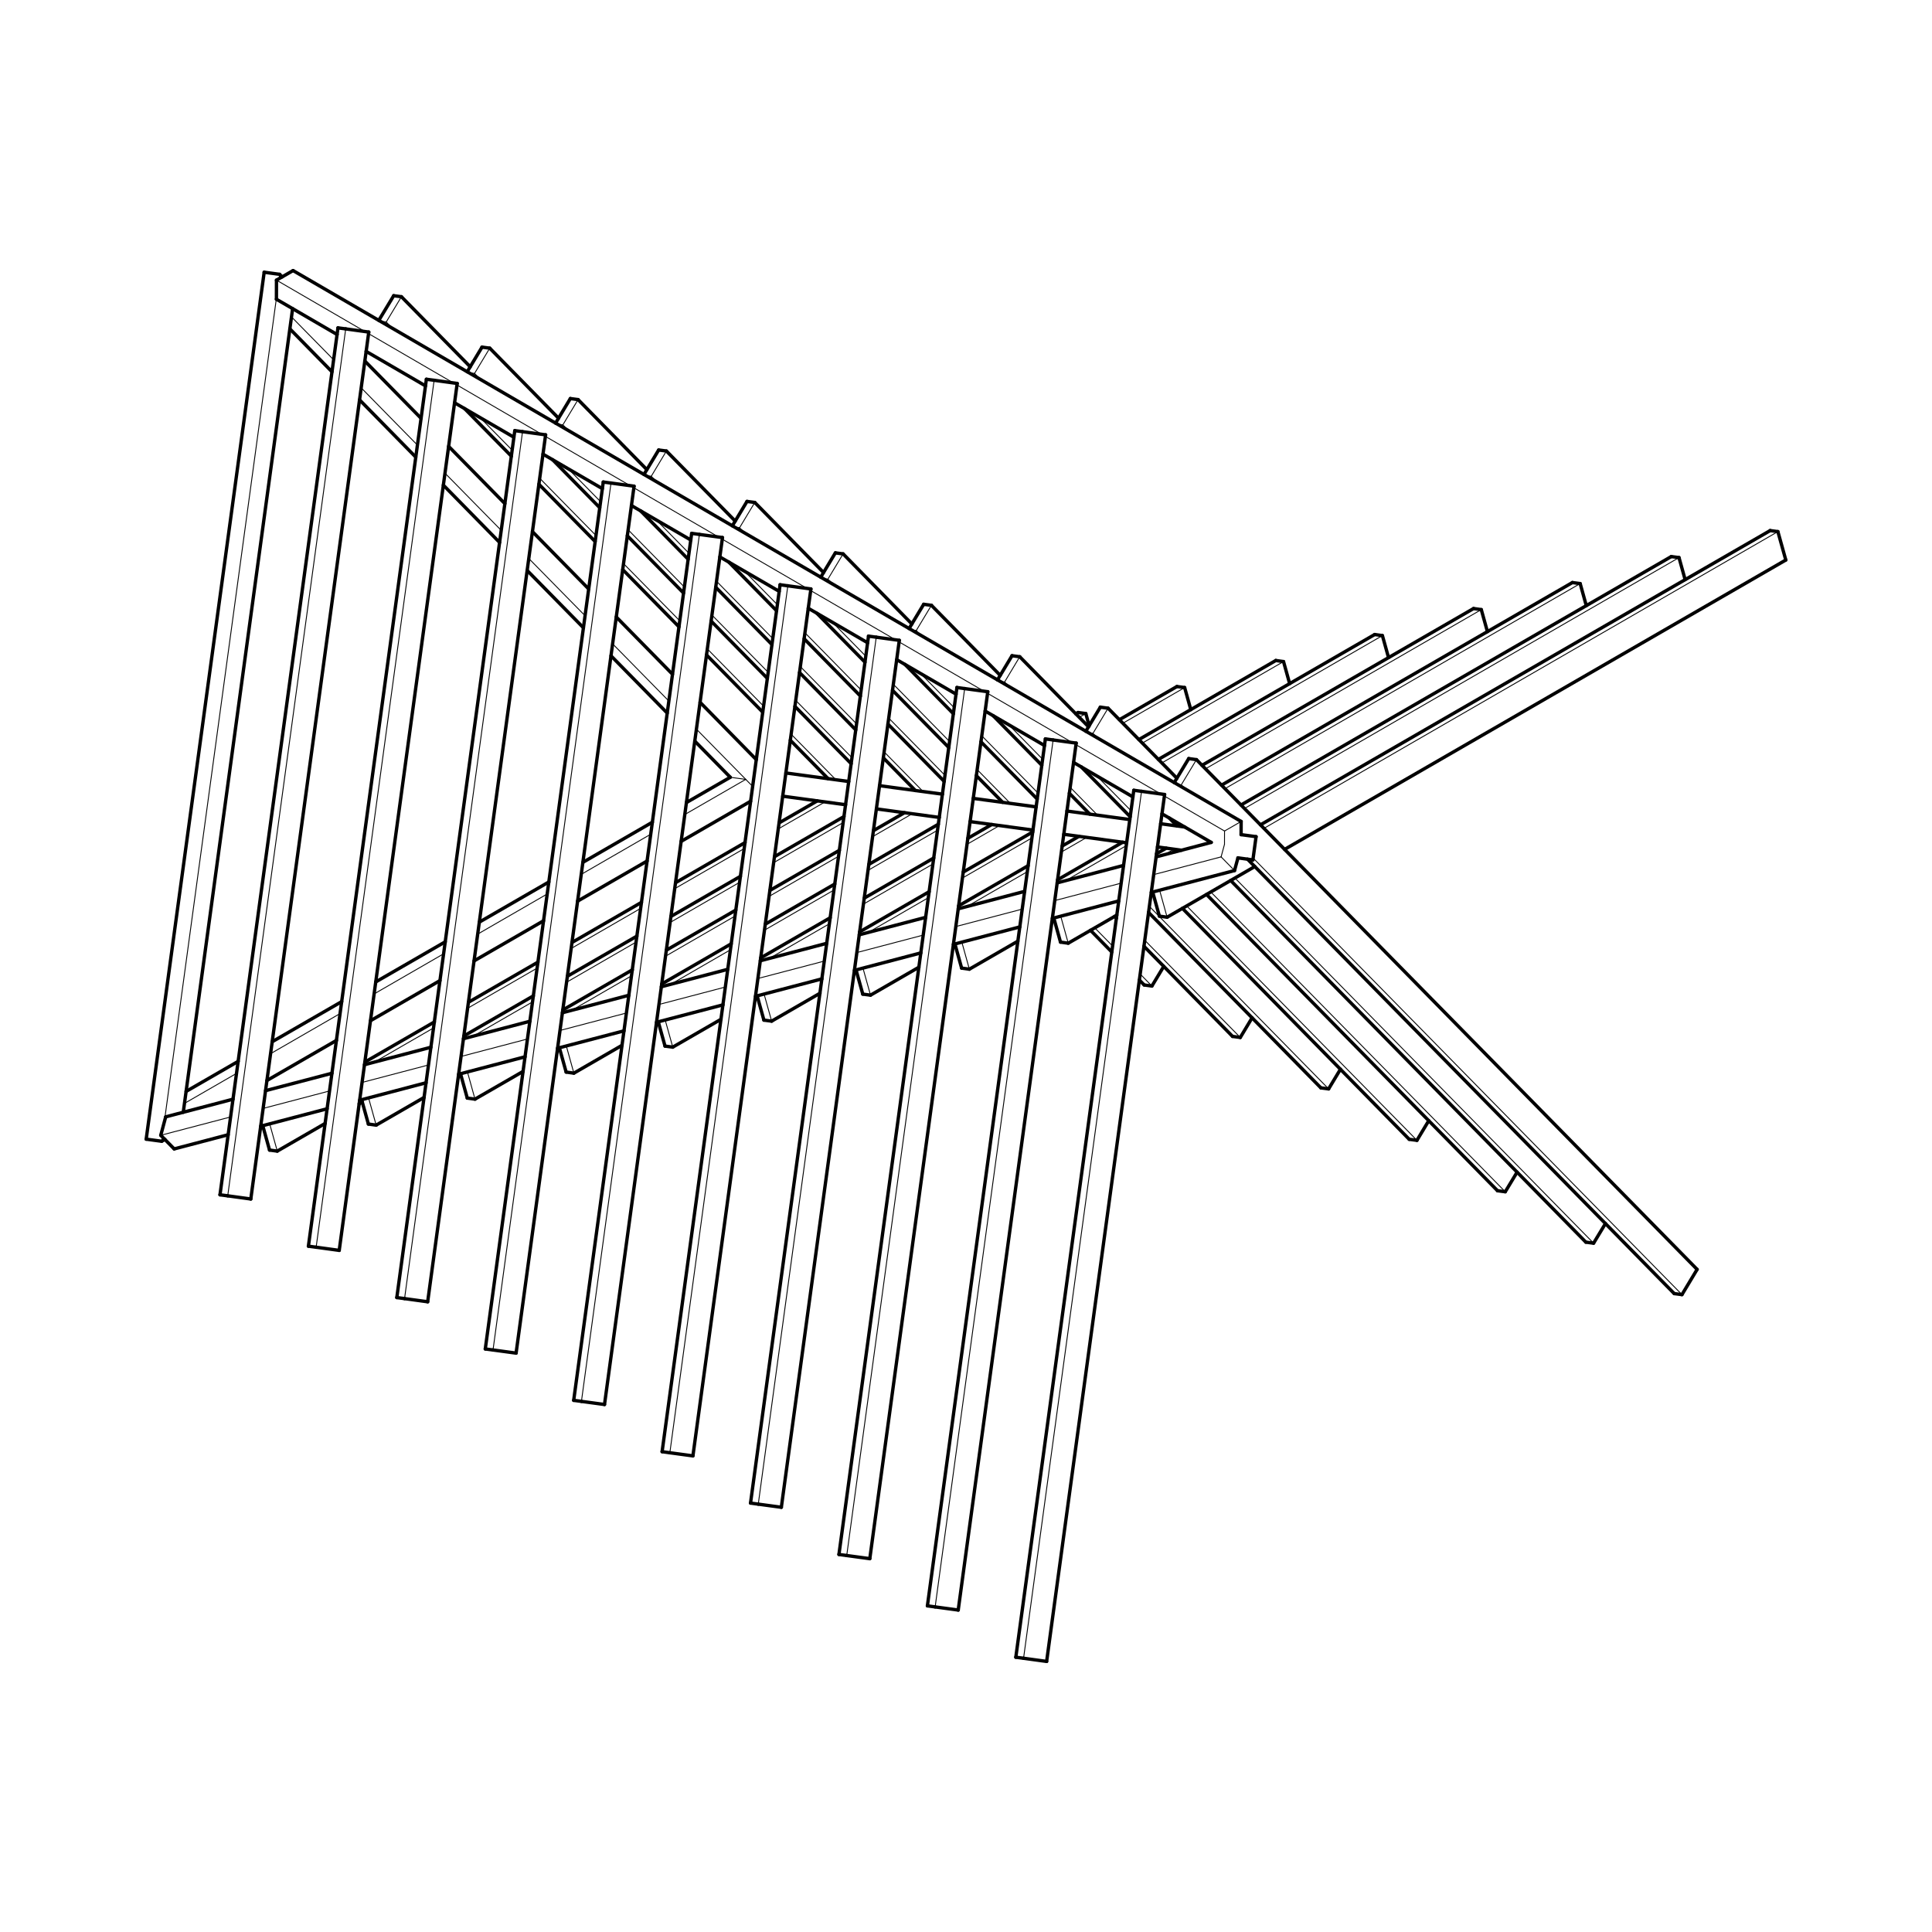 <?xml version="1.0" encoding="utf-8"?>
<!-- Generator: Adobe Illustrator 25.1.0, SVG Export Plug-In . SVG Version: 6.00 Build 0)  -->
<svg version="1.1" xmlns="http://www.w3.org/2000/svg" xmlns:xlink="http://www.w3.org/1999/xlink" x="0px" y="0px"
	 viewBox="0 0 432 432" style="enable-background:new 0 0 432 432;" xml:space="preserve">
<style type="text/css">
	.st0{fill:none;stroke:#000000;stroke-width:0.75;stroke-linecap:round;stroke-linejoin:round;}
	.st1{fill:none;stroke:#000000;stroke-width:0.2;stroke-linecap:round;stroke-linejoin:round;}
</style>
<g id="Linework::Heavy">
	<line class="st0" x1="139.53" y1="230.5" x2="124.67" y2="234.39"/>
	<line class="st0" x1="161.66" y1="224.69" x2="146.8" y2="228.58"/>
	<line class="st0" x1="183.78" y1="218.88" x2="168.94" y2="222.77"/>
	<line class="st0" x1="205.91" y1="213.07" x2="191.05" y2="216.97"/>
	<line class="st0" x1="228.03" y1="207.26" x2="213.18" y2="211.16"/>
	<line class="st0" x1="250.16" y1="201.45" x2="235.31" y2="205.35"/>
	<line class="st0" x1="276.04" y1="194.66" x2="257.43" y2="199.54"/>
	<line class="st0" x1="258.51" y1="191.6" x2="270.84" y2="188.36"/>
	<line class="st0" x1="236.39" y1="197.41" x2="251.23" y2="193.51"/>
	<line class="st0" x1="214.27" y1="203.21" x2="229.12" y2="199.31"/>
	<line class="st0" x1="192.14" y1="209.02" x2="206.99" y2="205.12"/>
	<line class="st0" x1="170.01" y1="214.83" x2="184.86" y2="210.93"/>
	<line class="st0" x1="147.88" y1="220.64" x2="162.73" y2="216.74"/>
	<line class="st0" x1="125.76" y1="226.45" x2="140.61" y2="222.55"/>
	<line class="st0" x1="103.63" y1="232.26" x2="118.48" y2="228.36"/>
	<line class="st0" x1="81.5" y1="238.07" x2="96.35" y2="234.17"/>
	<line class="st0" x1="117.41" y1="236.3" x2="102.56" y2="240.2"/>
	<line class="st0" x1="95.27" y1="242.11" x2="80.43" y2="246.01"/>
	<line class="st0" x1="73.15" y1="247.92" x2="58.3" y2="251.82"/>
	<line class="st0" x1="40.98" y1="248.7" x2="65.43" y2="69.01"/>
	<line class="st0" x1="275.18" y1="196.88" x2="354.6" y2="277.75"/>
	<line class="st0" x1="35.95" y1="253.85" x2="37.05" y2="249.73"/>
	<line class="st0" x1="38.95" y1="256.9" x2="35.95" y2="253.85"/>
	<line class="st0" x1="141.78" y1="108.71" x2="136.62" y2="108.01"/>
	<line class="st0" x1="263.15" y1="174.01" x2="247.77" y2="158.36"/>
	<line class="st0" x1="134.89" y1="107.78" x2="108.51" y2="301.63"/>
	<line class="st0" x1="115.4" y1="302.56" x2="141.78" y2="108.71"/>
	<line class="st0" x1="122" y1="97.23" x2="116.84" y2="96.52"/>
	<line class="st0" x1="197.52" y1="169.47" x2="204.68" y2="176.76"/>
	<line class="st0" x1="115.11" y1="96.29" x2="88.73" y2="290.14"/>
	<line class="st0" x1="95.63" y1="291.08" x2="122" y2="97.23"/>
	<line class="st0" x1="277.52" y1="183.68" x2="65.53" y2="60.5"/>
	<line class="st0" x1="195.31" y1="185.73" x2="202.25" y2="181.72"/>
	<line class="st0" x1="278.95" y1="192.11" x2="374.36" y2="289.25"/>
	<line class="st0" x1="379.48" y1="283.84" x2="267.53" y2="169.86"/>
	<line class="st0" x1="262.56" y1="174.99" x2="265.8" y2="169.62"/>
	<line class="st0" x1="219.34" y1="165.87" x2="231.92" y2="178.67"/>
	<line class="st0" x1="256.82" y1="204.02" x2="295.35" y2="243.25"/>
	<line class="st0" x1="218.31" y1="173.43" x2="224.19" y2="179.4"/>
	<line class="st0" x1="255.79" y1="211.58" x2="275.6" y2="231.74"/>
	<line class="st0" x1="234.03" y1="371.5" x2="260.41" y2="177.65"/>
	<line class="st0" x1="259.82" y1="181.97" x2="270.83" y2="188.36"/>
	<line class="st0" x1="240.06" y1="170.49" x2="253.32" y2="178.19"/>
	<line class="st0" x1="220.28" y1="158.99" x2="233.55" y2="166.7"/>
	<line class="st0" x1="200.51" y1="147.5" x2="213.79" y2="155.22"/>
	<line class="st0" x1="180.73" y1="136.01" x2="194" y2="143.72"/>
	<line class="st0" x1="160.96" y1="124.53" x2="174.23" y2="132.23"/>
	<line class="st0" x1="141.19" y1="113.04" x2="154.47" y2="120.75"/>
	<line class="st0" x1="121.42" y1="101.55" x2="134.68" y2="109.26"/>
	<line class="st0" x1="101.64" y1="90.06" x2="114.91" y2="97.77"/>
	<line class="st0" x1="61.81" y1="66.91" x2="75.38" y2="74.8"/>
	<line class="st0" x1="65.53" y1="60.5" x2="61.82" y2="62.64"/>
	<line class="st0" x1="61.81" y1="66.91" x2="61.82" y2="62.64"/>
	<line class="st0" x1="253.52" y1="176.71" x2="227.14" y2="370.56"/>
	<line class="st0" x1="236.49" y1="196.72" x2="251.03" y2="188.32"/>
	<line class="st0" x1="260.41" y1="177.65" x2="255.25" y2="176.94"/>
	<line class="st0" x1="269.79" y1="200.01" x2="334.85" y2="266.25"/>
	<line class="st0" x1="241.77" y1="171.48" x2="252.71" y2="182.62"/>
	<line class="st0" x1="201.09" y1="143.18" x2="195.93" y2="142.48"/>
	<line class="st0" x1="214.26" y1="360.01" x2="240.64" y2="166.16"/>
	<line class="st0" x1="194.2" y1="142.24" x2="167.82" y2="336.09"/>
	<line class="st0" x1="174.71" y1="337.03" x2="201.09" y2="143.18"/>
	<line class="st0" x1="233.75" y1="165.22" x2="207.37" y2="359.07"/>
	<line class="st0" x1="240.64" y1="166.16" x2="235.48" y2="165.46"/>
	<line class="st0" x1="264.39" y1="203.11" x2="315.1" y2="254.75"/>
	<line class="st0" x1="239.11" y1="177.38" x2="243.69" y2="182.05"/>
	<line class="st0" x1="198.55" y1="161.91" x2="211.12" y2="174.71"/>
	<line class="st0" x1="220.87" y1="154.67" x2="215.7" y2="153.97"/>
	<line class="st0" x1="56.08" y1="268.1" x2="82.46" y2="74.25"/>
	<line class="st0" x1="213.97" y1="153.73" x2="187.59" y2="347.58"/>
	<line class="st0" x1="194.49" y1="348.52" x2="220.87" y2="154.67"/>
	<line class="st0" x1="181.32" y1="131.69" x2="176.16" y2="130.99"/>
	<line class="st0" x1="75.57" y1="73.31" x2="49.19" y2="267.16"/>
	<line class="st0" x1="174.43" y1="130.75" x2="148.05" y2="324.6"/>
	<line class="st0" x1="154.94" y1="325.54" x2="181.32" y2="131.69"/>
	<line class="st0" x1="82.46" y1="74.25" x2="77.3" y2="73.54"/>
	<line class="st0" x1="216.41" y1="187.45" x2="221.76" y2="184.36"/>
	<line class="st0" x1="194.29" y1="193.27" x2="209.82" y2="184.3"/>
	<line class="st0" x1="254.67" y1="165.36" x2="285.27" y2="147.69"/>
	<line class="st0" x1="237.51" y1="189.17" x2="241.27" y2="187"/>
	<line class="st0" x1="214.36" y1="202.54" x2="229.9" y2="193.57"/>
	<line class="st0" x1="75.85" y1="279.59" x2="102.23" y2="85.74"/>
	<line class="st0" x1="95.34" y1="84.8" x2="68.96" y2="278.65"/>
	<line class="st0" x1="215.38" y1="195" x2="230.92" y2="186.03"/>
	<line class="st0" x1="258.61" y1="190.89" x2="260.78" y2="189.65"/>
	<line class="st0" x1="102.23" y1="85.74" x2="97.07" y2="85.03"/>
	<line class="st0" x1="280.58" y1="193.76" x2="260.97" y2="205.09"/>
	<line class="st0" x1="170.11" y1="214.18" x2="185.64" y2="205.21"/>
	<line class="st0" x1="193.26" y1="200.82" x2="208.79" y2="191.85"/>
	<line class="st0" x1="257.74" y1="199.46" x2="259.24" y2="204.85"/>
	<line class="st0" x1="135.17" y1="314.05" x2="161.55" y2="120.2"/>
	<line class="st0" x1="154.66" y1="119.26" x2="128.28" y2="313.12"/>
	<line class="st0" x1="162.97" y1="125.69" x2="173.64" y2="136.55"/>
	<line class="st0" x1="179.81" y1="142.83" x2="192.39" y2="155.64"/>
	<line class="st0" x1="161.55" y1="120.2" x2="156.39" y2="119.5"/>
	<line class="st0" x1="175.03" y1="178.03" x2="189.08" y2="179.94"/>
	<line class="st0" x1="195.98" y1="180.87" x2="210.03" y2="182.78"/>
	<line class="st0" x1="182.68" y1="137.15" x2="193.41" y2="148.07"/>
	<line class="st0" x1="199.57" y1="154.35" x2="212.15" y2="167.15"/>
	<line class="st0" x1="216.91" y1="183.71" x2="230.97" y2="185.61"/>
	<line class="st0" x1="237.87" y1="186.55" x2="251.92" y2="188.45"/>
	<line class="st0" x1="202.38" y1="148.59" x2="213.18" y2="159.59"/>
	<line class="st0" x1="258.82" y1="189.38" x2="264.18" y2="190.11"/>
	<line class="st0" x1="175.73" y1="172.84" x2="189.79" y2="174.75"/>
	<line class="st0" x1="196.67" y1="175.68" x2="210.74" y2="177.58"/>
	<line class="st0" x1="217.62" y1="178.52" x2="231.68" y2="180.42"/>
	<line class="st0" x1="172.15" y1="199.1" x2="187.69" y2="190.13"/>
	<line class="st0" x1="238.57" y1="181.35" x2="252.63" y2="183.26"/>
	<line class="st0" x1="259.53" y1="184.19" x2="264.91" y2="184.92"/>
	<line class="st0" x1="276.81" y1="191.82" x2="280.15" y2="192.28"/>
	<line class="st0" x1="173.19" y1="191.55" x2="188.72" y2="182.58"/>
	<line class="st0" x1="280.15" y1="192.28" x2="280.86" y2="187.08"/>
	<line class="st0" x1="277.52" y1="186.63" x2="280.86" y2="187.08"/>
	<line class="st0" x1="373.7" y1="124.45" x2="375.43" y2="124.68"/>
	<line class="st0" x1="104.75" y1="224.11" x2="120.28" y2="215.14"/>
	<line class="st0" x1="127.9" y1="210.74" x2="143.43" y2="201.77"/>
	<line class="st0" x1="174.21" y1="184" x2="182.74" y2="179.08"/>
	<line class="st0" x1="103.72" y1="231.65" x2="119.26" y2="222.68"/>
	<line class="st0" x1="126.87" y1="218.29" x2="142.41" y2="209.32"/>
	<line class="st0" x1="288.37" y1="152.86" x2="287" y2="147.93"/>
	<line class="st0" x1="249.24" y1="204.91" x2="249.63" y2="205.31"/>
	<line class="st0" x1="243.84" y1="208.02" x2="248.6" y2="212.87"/>
	<line class="st0" x1="240.55" y1="159.61" x2="241.05" y2="159.32"/>
	<line class="st0" x1="299.73" y1="239.08" x2="297.08" y2="243.48"/>
	<line class="st0" x1="243.54" y1="162.28" x2="242.79" y2="159.55"/>
	<line class="st0" x1="125.85" y1="225.83" x2="141.39" y2="216.86"/>
	<line class="st0" x1="51.02" y1="253.73" x2="38.95" y2="256.9"/>
	<line class="st0" x1="59.39" y1="243.87" x2="74.23" y2="239.98"/>
	<line class="st0" x1="238.86" y1="210.9" x2="237.13" y2="210.66"/>
	<line class="st0" x1="172.54" y1="228.33" x2="170.81" y2="228.1"/>
	<line class="st0" x1="81.87" y1="78.57" x2="95.14" y2="86.28"/>
	<line class="st0" x1="329.49" y1="136.07" x2="331.22" y2="136.31"/>
	<line class="st0" x1="194.65" y1="222.52" x2="192.92" y2="222.29"/>
	<line class="st0" x1="128.32" y1="239.96" x2="126.59" y2="239.72"/>
	<line class="st0" x1="310.48" y1="147.04" x2="309.11" y2="142.12"/>
	<line class="st0" x1="351.59" y1="130.26" x2="353.33" y2="130.49"/>
	<line class="st0" x1="216.75" y1="216.71" x2="215.02" y2="216.47"/>
	<line class="st0" x1="332.59" y1="141.23" x2="331.22" y2="136.31"/>
	<line class="st0" x1="354.7" y1="135.42" x2="353.33" y2="130.49"/>
	<line class="st0" x1="106.21" y1="245.77" x2="104.48" y2="245.53"/>
	<line class="st0" x1="159.01" y1="138.88" x2="171.58" y2="151.68"/>
	<line class="st0" x1="157.98" y1="146.44" x2="170.55" y2="159.24"/>
	<line class="st0" x1="147.98" y1="220.01" x2="163.5" y2="211.04"/>
	<line class="st0" x1="160.04" y1="131.31" x2="172.61" y2="144.12"/>
	<line class="st0" x1="358.98" y1="273.59" x2="356.33" y2="277.98"/>
	<line class="st0" x1="150.43" y1="234.14" x2="148.7" y2="233.91"/>
	<line class="st0" x1="84.11" y1="251.58" x2="82.37" y2="251.34"/>
	<line class="st0" x1="62" y1="257.39" x2="60.27" y2="257.16"/>
	<line class="st0" x1="277.51" y1="186.63" x2="277.52" y2="183.68"/>
	<line class="st0" x1="81.02" y1="246.41" x2="80.31" y2="246.82"/>
	<line class="st0" x1="395.81" y1="118.64" x2="397.54" y2="118.87"/>
	<line class="st0" x1="399.31" y1="125.22" x2="287.25" y2="189.92"/>
	<line class="st0" x1="399.31" y1="125.22" x2="397.54" y2="118.87"/>
	<line class="st0" x1="72.7" y1="251.21" x2="62" y2="257.39"/>
	<line class="st0" x1="266.26" y1="158.67" x2="264.89" y2="153.74"/>
	<line class="st0" x1="376.8" y1="129.61" x2="375.43" y2="124.68"/>
	<line class="st0" x1="139.08" y1="233.74" x2="128.32" y2="239.96"/>
	<line class="st0" x1="227.59" y1="210.45" x2="216.75" y2="216.71"/>
	<line class="st0" x1="149" y1="212.46" x2="164.54" y2="203.49"/>
	<line class="st0" x1="116.96" y1="239.57" x2="106.21" y2="245.77"/>
	<line class="st0" x1="150.02" y1="204.92" x2="165.56" y2="195.95"/>
	<line class="st0" x1="94.83" y1="245.39" x2="84.11" y2="251.58"/>
	<line class="st0" x1="161.21" y1="227.92" x2="150.43" y2="234.14"/>
	<line class="st0" x1="81.59" y1="237.48" x2="97.13" y2="228.51"/>
	<line class="st0" x1="151.06" y1="197.37" x2="166.6" y2="188.4"/>
	<line class="st0" x1="130.01" y1="313.35" x2="135.17" y2="314.05"/>
	<line class="st0" x1="128.28" y1="313.12" x2="130.01" y2="313.35"/>
	<line class="st0" x1="156.39" y1="119.5" x2="154.66" y2="119.26"/>
	<line class="st0" x1="260.97" y1="205.09" x2="259.24" y2="204.85"/>
	<line class="st0" x1="70.69" y1="278.88" x2="75.85" y2="279.59"/>
	<line class="st0" x1="68.96" y1="278.65" x2="70.69" y2="278.88"/>
	<line class="st0" x1="97.07" y1="85.03" x2="95.34" y2="84.8"/>
	<line class="st0" x1="285.27" y1="147.69" x2="287" y2="147.93"/>
	<line class="st0" x1="277.5" y1="179.99" x2="373.7" y2="124.45"/>
	<line class="st0" x1="249.72" y1="204.63" x2="238.86" y2="210.9"/>
	<line class="st0" x1="260.22" y1="216.08" x2="257.57" y2="220.48"/>
	<line class="st0" x1="279.97" y1="227.59" x2="277.33" y2="231.98"/>
	<line class="st0" x1="235.63" y1="205.27" x2="237.13" y2="210.66"/>
	<line class="st0" x1="254.76" y1="219.14" x2="255.84" y2="220.24"/>
	<line class="st0" x1="50.92" y1="267.39" x2="56.08" y2="268.1"/>
	<line class="st0" x1="49.19" y1="267.16" x2="50.92" y2="267.39"/>
	<line class="st0" x1="77.3" y1="73.54" x2="75.57" y2="73.31"/>
	<line class="st0" x1="259.02" y1="169.8" x2="307.38" y2="141.88"/>
	<line class="st0" x1="255.84" y1="220.24" x2="257.57" y2="220.48"/>
	<line class="st0" x1="183.35" y1="222.09" x2="172.54" y2="228.33"/>
	<line class="st0" x1="209.1" y1="359.31" x2="214.26" y2="360.01"/>
	<line class="st0" x1="207.37" y1="359.07" x2="209.1" y2="359.31"/>
	<line class="st0" x1="235.48" y1="165.46" x2="233.75" y2="165.22"/>
	<line class="st0" x1="228.87" y1="370.79" x2="234.03" y2="371.5"/>
	<line class="st0" x1="227.14" y1="370.56" x2="228.87" y2="370.79"/>
	<line class="st0" x1="255.25" y1="176.94" x2="253.52" y2="176.71"/>
	<line class="st0" x1="169.3" y1="222.68" x2="170.81" y2="228.1"/>
	<line class="st0" x1="268.78" y1="171.12" x2="329.49" y2="136.07"/>
	<line class="st0" x1="205.47" y1="216.27" x2="194.65" y2="222.52"/>
	<line class="st0" x1="275.6" y1="231.74" x2="277.33" y2="231.98"/>
	<line class="st0" x1="191.41" y1="216.87" x2="192.92" y2="222.29"/>
	<line class="st0" x1="295.35" y1="243.25" x2="297.08" y2="243.48"/>
	<line class="st0" x1="125.08" y1="234.29" x2="126.59" y2="239.72"/>
	<line class="st0" x1="379.48" y1="283.84" x2="376.09" y2="289.48"/>
	<line class="st0" x1="267.53" y1="169.86" x2="265.8" y2="169.62"/>
	<line class="st0" x1="374.36" y1="289.25" x2="376.09" y2="289.48"/>
	<line class="st0" x1="273.14" y1="175.56" x2="351.59" y2="130.26"/>
	<line class="st0" x1="213.52" y1="211.07" x2="215.02" y2="216.47"/>
	<line class="st0" x1="241.05" y1="159.32" x2="242.79" y2="159.55"/>
	<line class="st0" x1="102.97" y1="240.09" x2="104.48" y2="245.53"/>
	<line class="st0" x1="147.19" y1="228.48" x2="148.7" y2="233.91"/>
	<line class="st0" x1="80.86" y1="245.9" x2="82.37" y2="251.34"/>
	<line class="st0" x1="261.47" y1="182.93" x2="263.2" y2="184.69"/>
	<line class="st0" x1="37.05" y1="249.73" x2="52.11" y2="245.78"/>
	<line class="st0" x1="281.85" y1="184.43" x2="395.81" y2="118.64"/>
	<line class="st0" x1="163.29" y1="173.8" x2="153.49" y2="179.45"/>
	<line class="st0" x1="131.63" y1="131.69" x2="119.06" y2="118.88"/>
	<line class="st0" x1="136.62" y1="146.64" x2="149.19" y2="159.44"/>
	<line class="st0" x1="117.88" y1="127.56" x2="130.45" y2="140.36"/>
	<line class="st0" x1="112.89" y1="112.61" x2="100.32" y2="99.81"/>
	<line class="st0" x1="178.78" y1="150.39" x2="191.35" y2="163.2"/>
	<line class="st0" x1="64.82" y1="73.54" x2="74.23" y2="83.13"/>
	<line class="st0" x1="129.15" y1="201.5" x2="144.7" y2="192.52"/>
	<line class="st0" x1="106" y1="214.86" x2="121.54" y2="205.89"/>
	<line class="st0" x1="122.73" y1="197.21" x2="107.18" y2="206.19"/>
	<line class="st0" x1="169.11" y1="169.85" x2="156.54" y2="157.04"/>
	<line class="st0" x1="145.87" y1="183.85" x2="130.34" y2="192.82"/>
	<line class="st0" x1="250.31" y1="160.92" x2="263.16" y2="153.51"/>
	<line class="st0" x1="339.23" y1="262.09" x2="336.58" y2="266.48"/>
	<line class="st0" x1="155.36" y1="165.72" x2="163.29" y2="173.8"/>
	<line class="st0" x1="94.15" y1="93.53" x2="81.58" y2="80.73"/>
	<line class="st0" x1="99.14" y1="108.48" x2="111.71" y2="121.29"/>
	<line class="st0" x1="80.4" y1="89.41" x2="92.97" y2="102.21"/>
	<line class="st0" x1="152.31" y1="188.13" x2="167.84" y2="179.16"/>
	<line class="st0" x1="82.85" y1="228.23" x2="98.38" y2="219.26"/>
	<line class="st0" x1="59.69" y1="241.6" x2="75.24" y2="232.63"/>
	<line class="st0" x1="123.57" y1="102.8" x2="134.1" y2="113.52"/>
	<line class="st0" x1="140.27" y1="119.8" x2="152.84" y2="132.6"/>
	<line class="st0" x1="103.88" y1="91.36" x2="114.34" y2="102"/>
	<line class="st0" x1="120.5" y1="108.28" x2="133.07" y2="121.08"/>
	<line class="st0" x1="139.24" y1="127.36" x2="151.82" y2="140.16"/>
	<line class="st0" x1="53.26" y1="237.32" x2="41.62" y2="244.04"/>
	<line class="st0" x1="76.41" y1="223.96" x2="60.87" y2="232.93"/>
	<line class="st0" x1="150.37" y1="150.76" x2="137.8" y2="137.96"/>
	<line class="st0" x1="143.27" y1="114.25" x2="153.87" y2="125.04"/>
	<line class="st0" x1="58.75" y1="251.7" x2="60.27" y2="257.16"/>
	<line class="st0" x1="99.56" y1="210.59" x2="84.02" y2="219.56"/>
	<line class="st0" x1="247.77" y1="158.36" x2="246.04" y2="158.12"/>
	<line class="st0" x1="354.6" y1="277.75" x2="356.33" y2="277.98"/>
	<line class="st0" x1="89.76" y1="66.35" x2="88.03" y2="66.12"/>
	<line class="st0" x1="36.87" y1="254.78" x2="36.16" y2="255.19"/>
	<line class="st0" x1="109.51" y1="77.85" x2="107.78" y2="77.62"/>
	<line class="st0" x1="62.53" y1="61.34" x2="63.09" y2="61.91"/>
	<line class="st0" x1="32.69" y1="254.72" x2="36.16" y2="255.19"/>
	<line class="st0" x1="59.07" y1="60.87" x2="32.69" y2="254.72"/>
	<line class="st0" x1="59.07" y1="60.87" x2="62.53" y2="61.34"/>
	<line class="st0" x1="105.14" y1="82.01" x2="89.76" y2="66.35"/>
	<line class="st0" x1="276.04" y1="194.66" x2="276.81" y2="191.82"/>
	<line class="st0" x1="208.27" y1="135.35" x2="206.54" y2="135.12"/>
	<line class="st0" x1="228.02" y1="146.85" x2="226.29" y2="146.62"/>
	<line class="st0" x1="110.24" y1="301.86" x2="115.4" y2="302.56"/>
	<line class="st0" x1="108.51" y1="301.63" x2="110.24" y2="301.86"/>
	<line class="st0" x1="136.62" y1="108.01" x2="134.89" y2="107.78"/>
	<line class="st0" x1="223.65" y1="151.01" x2="208.27" y2="135.35"/>
	<line class="st0" x1="90.46" y1="290.37" x2="95.63" y2="291.08"/>
	<line class="st0" x1="88.73" y1="290.14" x2="90.46" y2="290.37"/>
	<line class="st0" x1="116.84" y1="96.52" x2="115.11" y2="96.29"/>
	<line class="st0" x1="129.26" y1="89.35" x2="127.53" y2="89.12"/>
	<line class="st0" x1="84.7" y1="71.64" x2="88.03" y2="66.12"/>
	<line class="st0" x1="124.89" y1="93.51" x2="109.51" y2="77.85"/>
	<line class="st0" x1="188.52" y1="123.85" x2="186.79" y2="123.62"/>
	<line class="st0" x1="192.23" y1="208.36" x2="207.76" y2="199.39"/>
	<line class="st0" x1="168.77" y1="112.35" x2="167.03" y2="112.12"/>
	<line class="st0" x1="184.14" y1="128.01" x2="168.77" y2="112.35"/>
	<line class="st0" x1="149.01" y1="100.85" x2="147.28" y2="100.62"/>
	<line class="st0" x1="164.39" y1="116.51" x2="149.01" y2="100.85"/>
	<line class="st0" x1="319.47" y1="250.59" x2="316.83" y2="254.98"/>
	<line class="st0" x1="334.85" y1="266.25" x2="336.58" y2="266.48"/>
	<line class="st0" x1="144.64" y1="105.01" x2="129.26" y2="89.35"/>
	<line class="st0" x1="169.55" y1="336.33" x2="174.71" y2="337.03"/>
	<line class="st0" x1="167.82" y1="336.09" x2="169.55" y2="336.33"/>
	<line class="st0" x1="195.93" y1="142.48" x2="194.2" y2="142.24"/>
	<line class="st0" x1="315.1" y1="254.75" x2="316.83" y2="254.98"/>
	<line class="st0" x1="203.9" y1="139.52" x2="188.52" y2="123.85"/>
	<line class="st0" x1="189.33" y1="347.82" x2="194.49" y2="348.52"/>
	<line class="st0" x1="187.59" y1="347.58" x2="189.33" y2="347.82"/>
	<line class="st0" x1="215.7" y1="153.97" x2="213.97" y2="153.73"/>
	<line class="st0" x1="177.75" y1="157.95" x2="190.32" y2="170.76"/>
	<line class="st0" x1="104.47" y1="83.12" x2="107.78" y2="77.62"/>
	<line class="st0" x1="203.28" y1="140.53" x2="206.54" y2="135.12"/>
	<line class="st0" x1="171.13" y1="206.64" x2="186.66" y2="197.67"/>
	<line class="st0" x1="243.4" y1="162.51" x2="228.02" y2="146.85"/>
	<line class="st0" x1="223.04" y1="152.03" x2="226.29" y2="146.62"/>
	<line class="st0" x1="242.8" y1="163.5" x2="246.04" y2="158.12"/>
	<line class="st0" x1="176.72" y1="165.52" x2="185.17" y2="174.12"/>
	<line class="st0" x1="149.78" y1="324.84" x2="154.94" y2="325.54"/>
	<line class="st0" x1="148.05" y1="324.6" x2="149.78" y2="324.84"/>
	<line class="st0" x1="176.16" y1="130.99" x2="174.43" y2="130.75"/>
	<line class="st0" x1="124.23" y1="94.61" x2="127.53" y2="89.12"/>
	<line class="st0" x1="183.52" y1="129.06" x2="186.79" y2="123.62"/>
	<line class="st0" x1="163.76" y1="117.57" x2="167.03" y2="112.12"/>
	<line class="st0" x1="143.99" y1="106.09" x2="147.28" y2="100.62"/>
	<line class="st0" x1="222.07" y1="160.03" x2="232.95" y2="171.11"/>
	<line class="st0" x1="263.16" y1="153.51" x2="264.89" y2="153.74"/>
	<line class="st0" x1="307.38" y1="141.88" x2="309.11" y2="142.12"/>
</g>
<g id="Linework::Medium">
	<line class="st1" x1="60.3" y1="251.29" x2="62" y2="257.39"/>
	<line class="st1" x1="35.95" y1="253.85" x2="51.57" y2="249.75"/>
	<line class="st1" x1="166.75" y1="174.27" x2="168.29" y2="175.84"/>
	<line class="st1" x1="86.36" y1="72" x2="85" y2="71.81"/>
	<line class="st1" x1="86.36" y1="72" x2="89.76" y2="66.35"/>
	<line class="st1" x1="106.11" y1="83.5" x2="104.79" y2="83.32"/>
	<line class="st1" x1="106.11" y1="83.5" x2="109.51" y2="77.85"/>
	<line class="st1" x1="170.74" y1="157.9" x2="158.16" y2="145.1"/>
	<line class="st1" x1="171.77" y1="150.34" x2="159.19" y2="137.53"/>
	<line class="st1" x1="82.41" y1="245.49" x2="84.11" y2="251.58"/>
	<line class="st1" x1="264.89" y1="153.74" x2="251.09" y2="161.71"/>
	<line class="st1" x1="104.52" y1="239.68" x2="106.21" y2="245.77"/>
	<line class="st1" x1="204.87" y1="141" x2="203.81" y2="140.85"/>
	<line class="st1" x1="224.63" y1="152.5" x2="223.62" y2="152.36"/>
	<line class="st1" x1="224.63" y1="152.5" x2="228.02" y2="146.85"/>
	<line class="st1" x1="336.58" y1="266.48" x2="270.74" y2="199.45"/>
	<line class="st1" x1="163.32" y1="212.38" x2="149.98" y2="220.09"/>
	<line class="st1" x1="190.5" y1="169.42" x2="177.93" y2="156.61"/>
	<line class="st1" x1="209.64" y1="185.64" x2="194.1" y2="194.61"/>
	<line class="st1" x1="58.84" y1="247.84" x2="73.69" y2="243.94"/>
	<line class="st1" x1="375.43" y1="124.68" x2="278.27" y2="180.78"/>
	<line class="st1" x1="353.33" y1="130.49" x2="273.9" y2="176.35"/>
	<line class="st1" x1="65.18" y1="70.86" x2="74.6" y2="80.45"/>
	<line class="st1" x1="136.98" y1="143.96" x2="149.56" y2="156.76"/>
	<line class="st1" x1="118.24" y1="124.88" x2="130.82" y2="137.68"/>
	<line class="st1" x1="273.04" y1="191.6" x2="276.04" y2="194.66"/>
	<line class="st1" x1="62.53" y1="61.34" x2="62.4" y2="62.31"/>
	<line class="st1" x1="80.97" y1="242.03" x2="95.81" y2="238.13"/>
	<line class="st1" x1="125.86" y1="95" x2="124.6" y2="94.83"/>
	<line class="st1" x1="61.81" y1="66.66" x2="36.74" y2="250.9"/>
	<line class="st1" x1="245.35" y1="164.99" x2="244.38" y2="164"/>
	<line class="st1" x1="127.16" y1="96.31" x2="125.86" y2="95"/>
	<line class="st1" x1="192.96" y1="216.47" x2="194.65" y2="222.52"/>
	<line class="st1" x1="122.35" y1="199.9" x2="106.81" y2="208.87"/>
	<line class="st1" x1="87.76" y1="73.42" x2="86.36" y2="72"/>
	<line class="st1" x1="114.52" y1="100.66" x2="107.37" y2="93.39"/>
	<line class="st1" x1="133.26" y1="119.74" x2="120.68" y2="106.94"/>
	<line class="st1" x1="107.46" y1="84.86" x2="106.11" y2="83.5"/>
	<line class="st1" x1="134.29" y1="112.18" x2="127.07" y2="104.83"/>
	<line class="st1" x1="205.95" y1="142.1" x2="204.87" y2="141"/>
	<line class="st1" x1="103.1" y1="236.22" x2="117.94" y2="232.32"/>
	<line class="st1" x1="125.23" y1="230.41" x2="140.07" y2="226.51"/>
	<line class="st1" x1="225.65" y1="153.54" x2="224.63" y2="152.5"/>
	<line class="st1" x1="215.07" y1="210.66" x2="216.75" y2="216.71"/>
	<line class="st1" x1="172.79" y1="142.78" x2="160.22" y2="129.97"/>
	<line class="st1" x1="191.53" y1="161.85" x2="178.96" y2="149.05"/>
	<line class="st1" x1="237.18" y1="204.86" x2="238.86" y2="210.9"/>
	<line class="st1" x1="166.75" y1="174.27" x2="153.12" y2="182.13"/>
	<line class="st1" x1="61.82" y1="62.64" x2="81.6" y2="74.13"/>
	<line class="st1" x1="121.96" y1="97.58" x2="140.91" y2="108.6"/>
	<line class="st1" x1="191.6" y1="212.99" x2="206.44" y2="209.09"/>
	<line class="st1" x1="213.72" y1="207.18" x2="228.57" y2="203.28"/>
	<line class="st1" x1="356.33" y1="277.98" x2="276.14" y2="196.33"/>
	<line class="st1" x1="244.38" y1="164" x2="247.77" y2="158.36"/>
	<line class="st1" x1="125.86" y1="95" x2="129.26" y2="89.35"/>
	<line class="st1" x1="242.79" y1="159.55" x2="241.33" y2="160.39"/>
	<line class="st1" x1="264.13" y1="175.5" x2="263.23" y2="175.38"/>
	<line class="st1" x1="185.12" y1="129.5" x2="184.01" y2="129.35"/>
	<line class="st1" x1="165.37" y1="118" x2="164.21" y2="117.84"/>
	<line class="st1" x1="185.12" y1="129.5" x2="188.52" y2="123.85"/>
	<line class="st1" x1="36.29" y1="254.2" x2="36.16" y2="255.19"/>
	<line class="st1" x1="297.08" y1="243.48" x2="257.01" y2="202.68"/>
	<line class="st1" x1="145.62" y1="106.5" x2="144.42" y2="106.33"/>
	<line class="st1" x1="257.57" y1="220.48" x2="254.95" y2="217.8"/>
	<line class="st1" x1="248.78" y1="211.53" x2="244.8" y2="207.48"/>
	<line class="st1" x1="277.33" y1="231.98" x2="255.97" y2="210.24"/>
	<line class="st1" x1="165.37" y1="118" x2="168.77" y2="112.35"/>
	<line class="st1" x1="143.26" y1="203.11" x2="127.72" y2="212.08"/>
	<line class="st1" x1="184.48" y1="179.31" x2="174.02" y2="185.35"/>
	<line class="st1" x1="142.22" y1="210.66" x2="126.69" y2="219.63"/>
	<line class="st1" x1="141.2" y1="218.2" x2="127.89" y2="225.89"/>
	<line class="st1" x1="223.5" y1="184.59" x2="216.23" y2="188.79"/>
	<line class="st1" x1="233.13" y1="169.76" x2="225.56" y2="162.06"/>
	<line class="st1" x1="152" y1="138.82" x2="139.42" y2="126.02"/>
	<line class="st1" x1="153.03" y1="131.26" x2="140.45" y2="118.46"/>
	<line class="st1" x1="186.9" y1="174.35" x2="176.9" y2="164.17"/>
	<line class="st1" x1="207.58" y1="200.73" x2="194.14" y2="208.5"/>
	<line class="st1" x1="245.42" y1="182.28" x2="239.29" y2="176.04"/>
	<line class="st1" x1="99.5" y1="105.8" x2="112.08" y2="118.6"/>
	<line class="st1" x1="80.76" y1="86.72" x2="93.34" y2="99.53"/>
	<line class="st1" x1="155.72" y1="163.04" x2="166.75" y2="174.26"/>
	<line class="st1" x1="52.9" y1="240" x2="41.25" y2="246.72"/>
	<line class="st1" x1="76.05" y1="226.63" x2="60.51" y2="235.6"/>
	<line class="st1" x1="99.2" y1="213.27" x2="83.66" y2="222.24"/>
	<line class="st1" x1="186.48" y1="199.01" x2="170.95" y2="207.98"/>
	<line class="st1" x1="262.51" y1="189.88" x2="260.39" y2="191.1"/>
	<line class="st1" x1="154.05" y1="123.7" x2="146.77" y2="116.28"/>
	<line class="st1" x1="230.74" y1="187.36" x2="215.2" y2="196.33"/>
	<line class="st1" x1="229.71" y1="194.91" x2="216.22" y2="202.7"/>
	<line class="st1" x1="145.51" y1="186.53" x2="129.98" y2="195.5"/>
	<line class="st1" x1="102.19" y1="86.09" x2="121.14" y2="97.11"/>
	<line class="st1" x1="82.41" y1="74.6" x2="101.37" y2="85.62"/>
	<line class="st1" x1="96.94" y1="229.85" x2="83.73" y2="237.48"/>
	<line class="st1" x1="120.09" y1="216.48" x2="104.56" y2="225.45"/>
	<line class="st1" x1="166.41" y1="189.74" x2="150.87" y2="198.71"/>
	<line class="st1" x1="119.07" y1="224.03" x2="105.81" y2="231.68"/>
	<line class="st1" x1="165.38" y1="197.29" x2="149.85" y2="206.26"/>
	<line class="st1" x1="188.54" y1="183.92" x2="173" y2="192.89"/>
	<line class="st1" x1="265.05" y1="176.44" x2="264.13" y2="175.5"/>
	<line class="st1" x1="164.35" y1="204.84" x2="148.81" y2="213.81"/>
	<line class="st1" x1="187.51" y1="191.46" x2="171.98" y2="200.43"/>
	<line class="st1" x1="146.85" y1="107.76" x2="145.62" y2="106.5"/>
	<line class="st1" x1="186.25" y1="130.65" x2="185.12" y2="129.5"/>
	<line class="st1" x1="213.36" y1="158.25" x2="205.87" y2="150.62"/>
	<line class="st1" x1="166.55" y1="119.2" x2="165.37" y2="118"/>
	<line class="st1" x1="193.59" y1="146.73" x2="186.17" y2="139.17"/>
	<line class="st1" x1="212.33" y1="165.81" x2="199.76" y2="153.01"/>
	<line class="st1" x1="130.01" y1="313.35" x2="156.39" y2="119.5"/>
	<line class="st1" x1="173.82" y1="135.21" x2="166.47" y2="127.72"/>
	<line class="st1" x1="192.56" y1="154.29" x2="179.99" y2="141.49"/>
	<line class="st1" x1="211.3" y1="173.37" x2="198.73" y2="160.57"/>
	<line class="st1" x1="259.29" y1="199.06" x2="260.97" y2="205.09"/>
	<line class="st1" x1="185.45" y1="206.56" x2="172.05" y2="214.29"/>
	<line class="st1" x1="397.54" y1="118.87" x2="282.63" y2="185.22"/>
	<line class="st1" x1="208.62" y1="193.18" x2="193.07" y2="202.16"/>
	<line class="st1" x1="70.69" y1="278.88" x2="97.07" y2="85.03"/>
	<line class="st1" x1="309.11" y1="142.12" x2="259.79" y2="170.59"/>
	<line class="st1" x1="170.85" y1="222.27" x2="172.54" y2="228.33"/>
	<line class="st1" x1="148.74" y1="228.08" x2="150.43" y2="234.14"/>
	<line class="st1" x1="287" y1="147.93" x2="255.43" y2="166.15"/>
	<line class="st1" x1="243.01" y1="187.23" x2="237.34" y2="190.51"/>
	<line class="st1" x1="126.63" y1="233.88" x2="128.32" y2="239.96"/>
	<line class="st1" x1="166.75" y1="174.27" x2="163.29" y2="173.8"/>
	<line class="st1" x1="50.92" y1="267.39" x2="77.3" y2="73.54"/>
	<line class="st1" x1="149.78" y1="324.84" x2="176.16" y2="130.99"/>
	<line class="st1" x1="189.33" y1="347.82" x2="215.7" y2="153.97"/>
	<line class="st1" x1="145.62" y1="106.5" x2="149.01" y2="100.85"/>
	<line class="st1" x1="331.22" y1="136.31" x2="269.55" y2="171.91"/>
	<line class="st1" x1="316.83" y1="254.98" x2="265.34" y2="202.56"/>
	<line class="st1" x1="209.1" y1="359.31" x2="235.48" y2="165.46"/>
	<line class="st1" x1="204.87" y1="141" x2="208.27" y2="135.35"/>
	<line class="st1" x1="169.55" y1="336.33" x2="195.93" y2="142.48"/>
	<line class="st1" x1="252.9" y1="181.28" x2="245.26" y2="173.51"/>
	<line class="st1" x1="228.87" y1="370.79" x2="255.25" y2="176.94"/>
	<line class="st1" x1="251.84" y1="189.09" x2="238.31" y2="196.9"/>
	<line class="st1" x1="273.8" y1="188.79" x2="273.81" y2="185.82"/>
	<line class="st1" x1="225.92" y1="179.64" x2="218.5" y2="172.09"/>
	<line class="st1" x1="141.73" y1="109.07" x2="160.69" y2="120.09"/>
	<line class="st1" x1="161.5" y1="120.56" x2="180.46" y2="131.57"/>
	<line class="st1" x1="232.1" y1="177.33" x2="219.52" y2="164.52"/>
	<line class="st1" x1="181.27" y1="132.05" x2="200.23" y2="143.06"/>
	<line class="st1" x1="201.05" y1="143.54" x2="220" y2="154.55"/>
	<line class="st1" x1="220.82" y1="155.03" x2="239.77" y2="166.04"/>
	<line class="st1" x1="264.13" y1="175.5" x2="267.53" y2="169.86"/>
	<line class="st1" x1="240.59" y1="166.52" x2="259.54" y2="177.53"/>
	<line class="st1" x1="376.09" y1="289.48" x2="280.21" y2="191.87"/>
	<line class="st1" x1="260.36" y1="178" x2="273.81" y2="185.82"/>
	<line class="st1" x1="203.99" y1="181.95" x2="195.13" y2="187.07"/>
	<line class="st1" x1="273.81" y1="185.82" x2="277.52" y2="183.68"/>
	<line class="st1" x1="206.41" y1="177" x2="197.7" y2="168.13"/>
	<line class="st1" x1="90.46" y1="290.37" x2="116.84" y2="96.52"/>
	<line class="st1" x1="110.24" y1="301.86" x2="136.62" y2="108.01"/>
	<line class="st1" x1="147.35" y1="224.6" x2="162.2" y2="220.7"/>
	<line class="st1" x1="244.38" y1="164" x2="243.43" y2="163.87"/>
	<line class="st1" x1="169.48" y1="218.79" x2="184.32" y2="214.9"/>
	<line class="st1" x1="235.85" y1="201.37" x2="250.7" y2="197.47"/>
	<line class="st1" x1="257.98" y1="195.56" x2="273.04" y2="191.6"/>
	<line class="st1" x1="273.04" y1="191.6" x2="273.8" y2="188.79"/>
</g>
<g id="Layer_4">
</g>
</svg>
